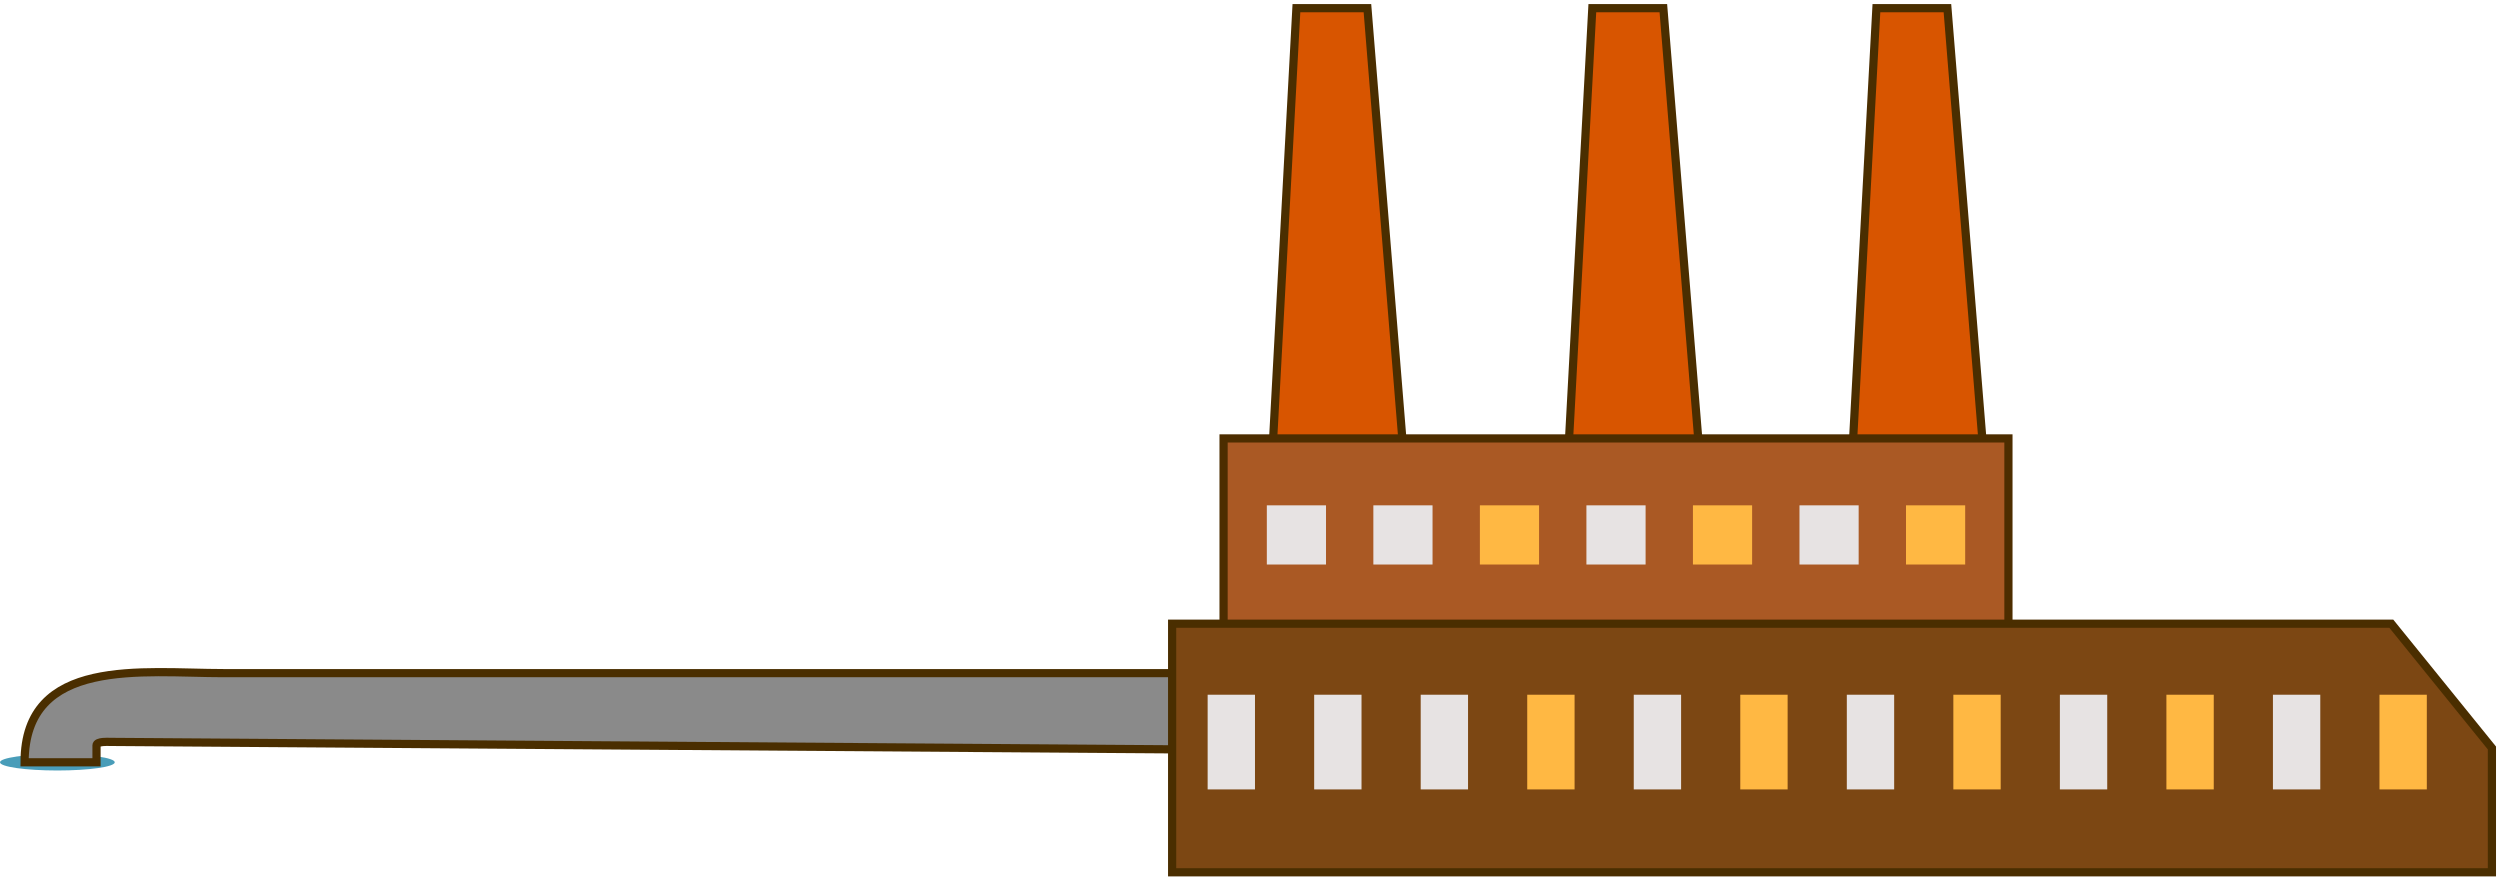 <svg width="305" height="107" viewBox="0 0 305 107" fill="none" xmlns="http://www.w3.org/2000/svg">
<ellipse cx="7" cy="93" rx="7" ry="1" fill="#499DB9"/>
<path d="M27.258 82.122H147V91.446L13.323 90.51C13.323 90.51 11.774 90.41 11.774 90.928V93L3 93C3 80.05 17.452 82.122 27.258 82.122Z" fill="#8A8A8A" stroke="#4A2E00"/>
<path d="M194.264 1L191.376 54.431H207.261L202.929 1H194.264Z" fill="#D85500"/>
<path d="M228.922 1L226.034 54.431H241.919L237.586 1H228.922Z" fill="#D85500"/>
<path d="M158.163 1L155.274 54.431H171.159L166.827 1H158.163Z" fill="#D85500"/>
<path d="M194.264 1L191.376 54.431H207.261L202.929 1H194.264Z" stroke="#4A2E00"/>
<path d="M228.922 1L226.034 54.431H241.919L237.586 1H228.922Z" stroke="#4A2E00"/>
<path d="M158.163 1L155.274 54.431H171.159L166.827 1H158.163Z" stroke="#4A2E00"/>
<rect x="149.276" y="53.487" width="95.753" height="23.549" fill="#AA5924" stroke="#4D2D00"/>
<path d="M143 106.417V76.092H291.739L304.014 91.254V106.417H143Z" fill="#7C4713" stroke="#4A2E00"/>
<rect x="154.553" y="61.651" width="7.22" height="7.22" fill="#E7E3E3"/>
<rect x="219.536" y="61.651" width="7.22" height="7.22" fill="#E7E3E3"/>
<rect x="232.532" y="61.651" width="7.22" height="7.22" fill="#FFB843"/>
<rect x="180.546" y="61.651" width="7.22" height="7.22" fill="#FFB843"/>
<rect x="206.539" y="61.651" width="7.22" height="7.22" fill="#FFB843"/>
<rect x="193.543" y="61.651" width="7.22" height="7.22" fill="#E7E3E3"/>
<rect x="167.55" y="61.651" width="7.22" height="7.22" fill="#E7E3E3"/>
<rect x="147.332" y="84.756" width="5.776" height="11.553" fill="#E7E3E3"/>
<rect x="173.325" y="84.756" width="5.776" height="11.553" fill="#E7E3E3"/>
<rect x="199.318" y="84.756" width="5.776" height="11.553" fill="#E7E3E3"/>
<rect x="277.298" y="84.756" width="5.776" height="11.553" fill="#E7E3E3"/>
<rect x="212.314" y="84.756" width="5.776" height="11.553" fill="#FFB843"/>
<rect x="264.302" y="84.756" width="5.776" height="11.553" fill="#FFB843"/>
<rect x="290.295" y="84.756" width="5.776" height="11.553" fill="#FFB843"/>
<rect x="238.309" y="84.756" width="5.776" height="11.553" fill="#FFB843"/>
<rect x="186.322" y="84.756" width="5.776" height="11.553" fill="#FFB843"/>
<rect x="251.305" y="84.756" width="5.776" height="11.553" fill="#E7E3E3"/>
<rect x="225.312" y="84.756" width="5.776" height="11.553" fill="#E7E3E3"/>
<rect x="160.329" y="84.756" width="5.776" height="11.553" fill="#E7E3E3"/>
</svg>
